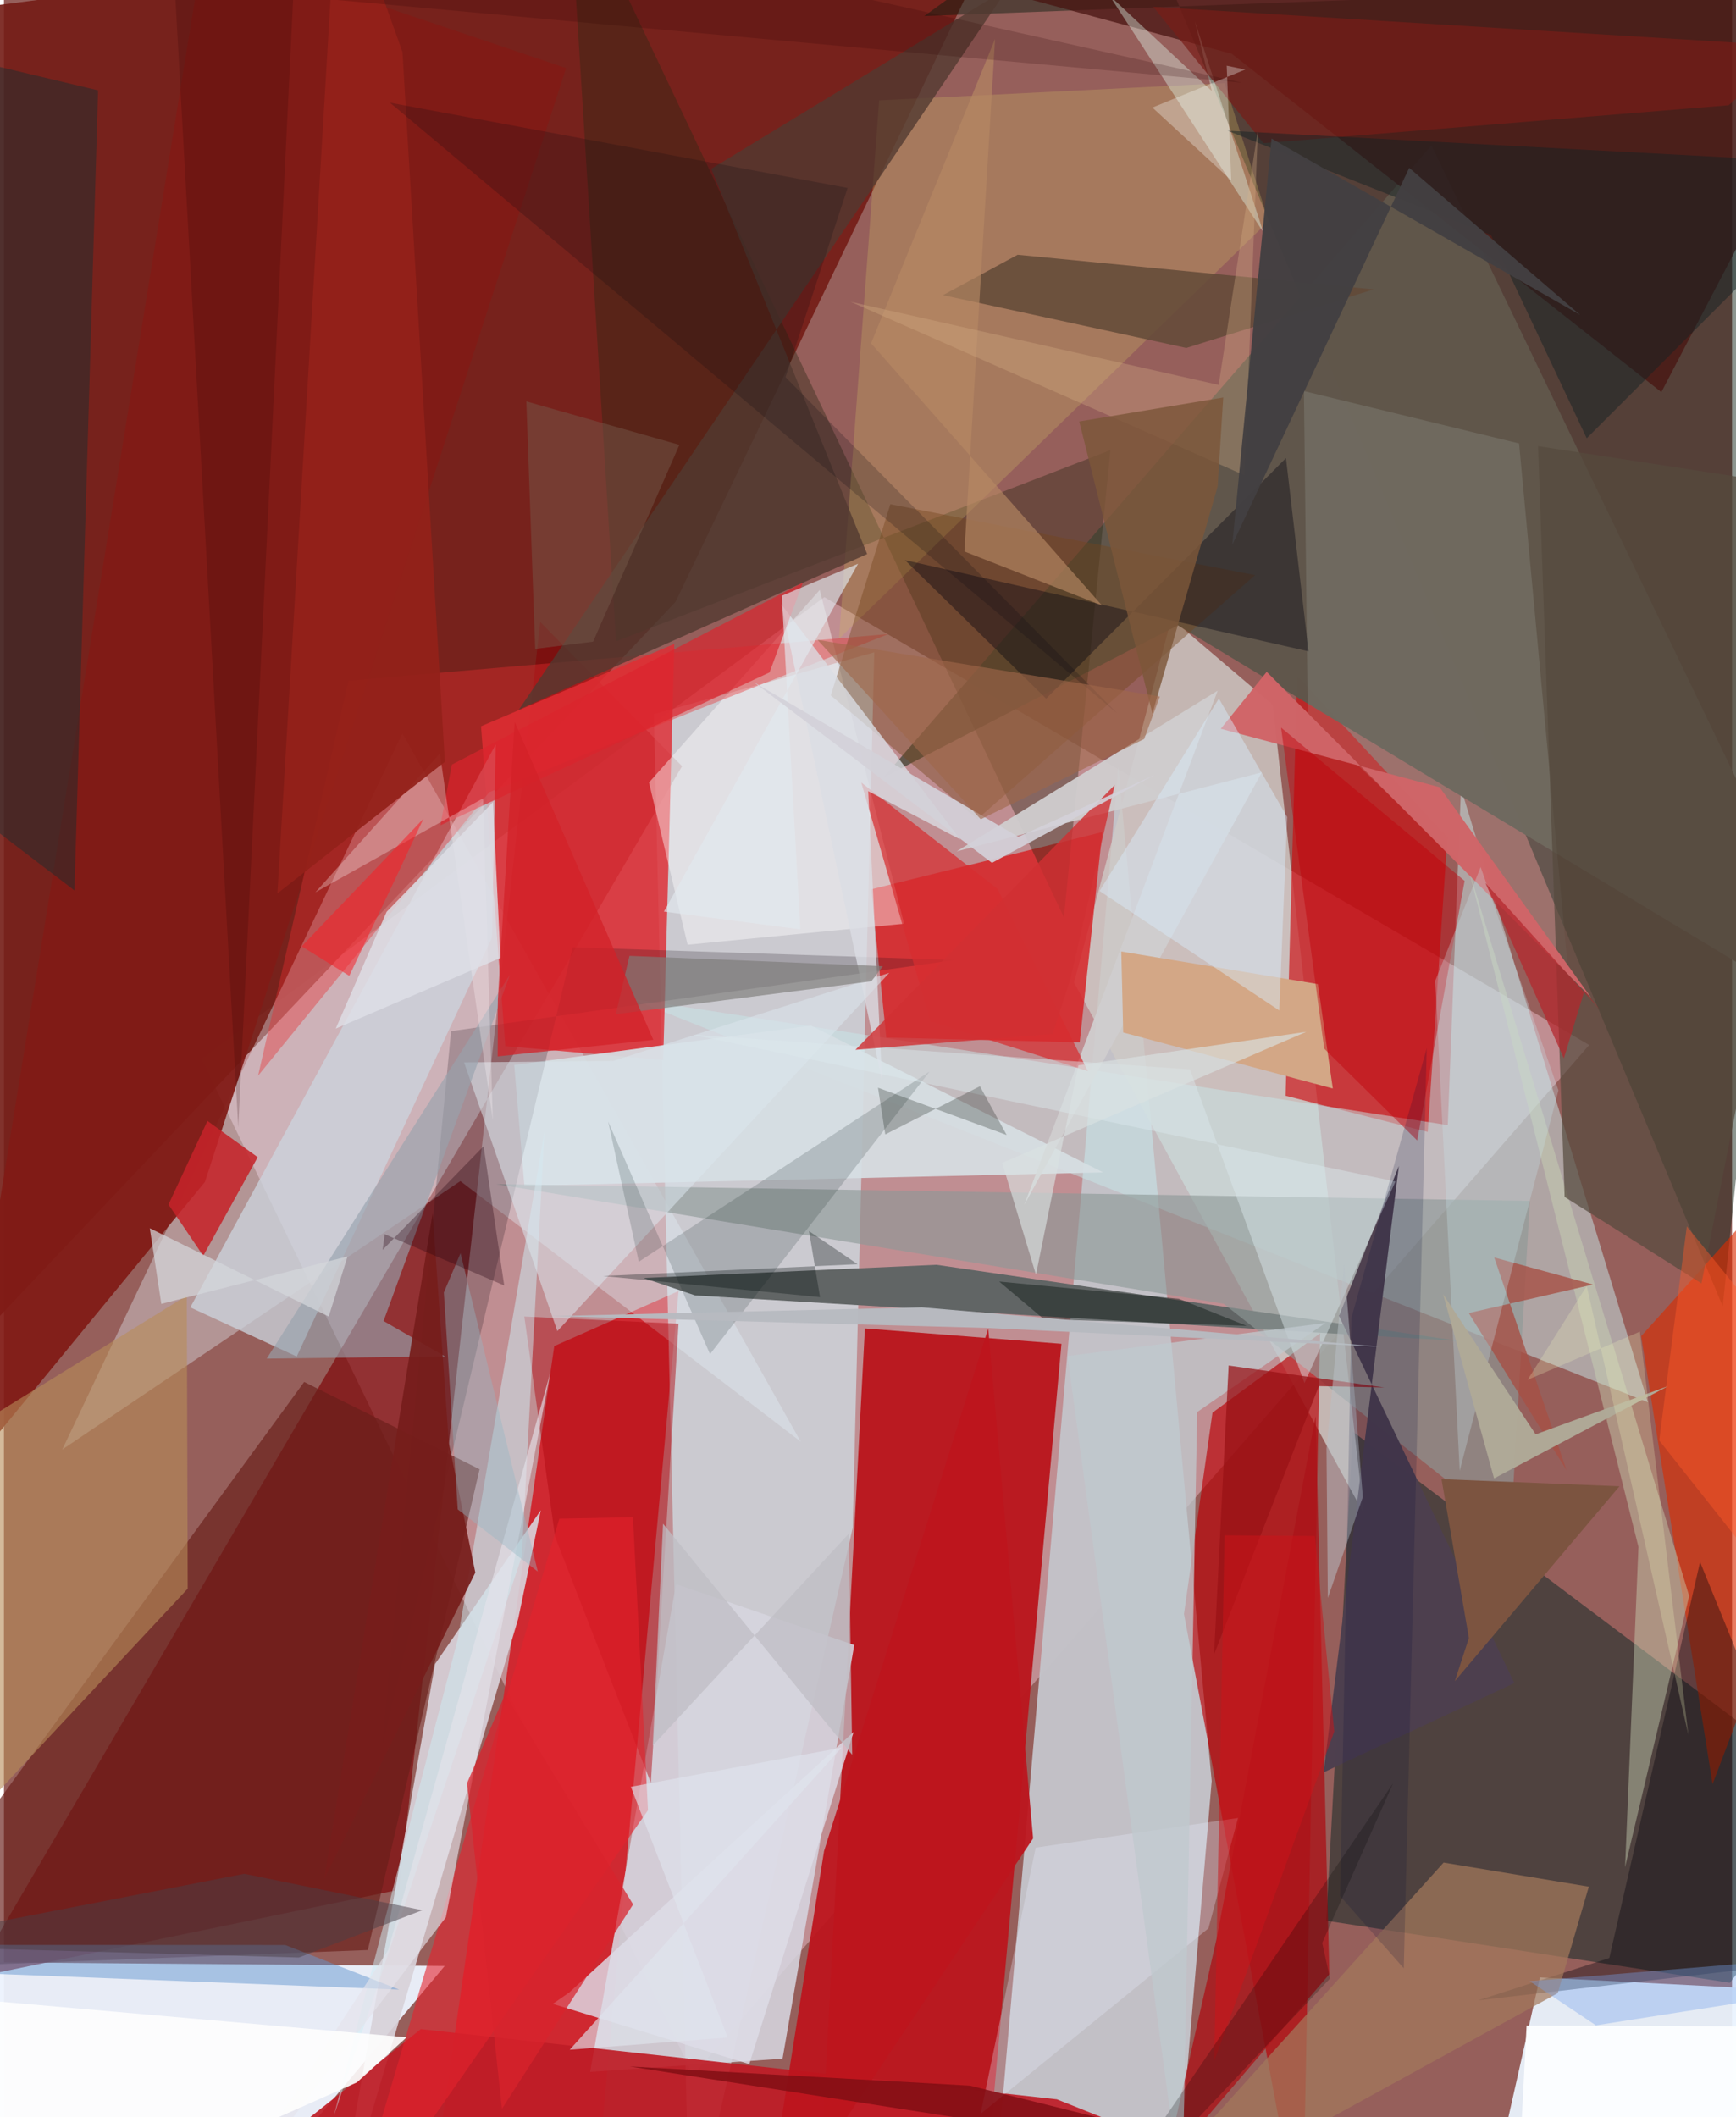 <svg xmlns="http://www.w3.org/2000/svg" width="228" height="278" viewBox="0 0 836 1024"><path fill="#965f5b" d="M0 0h836v1024H0z"/><path fill="#ecc2ce" fill-opacity=".482" d="M396.88 288.81l370.01 216.632-433.526 498.11L95.54 512.067z"/><path fill="#731c16" fill-opacity=".902" d="M-62 699.888l386.886-408.782L494.32-62-53.47 9.021z"/><path fill="#ecf2fc" fill-opacity=".957" d="M213.213 950.877L100.013 1086H-62l31.853-137.083z"/><path fill="#ba181f" fill-opacity=".98" d="M511.585 649.956l-95.08-7.432L393.198 1086l80.466-14.06z"/><path fill="#c3c2c8" fill-opacity=".984" d="M565.24 1086l-87.306-10.693 61.169-704.384 45.166 490.507z"/><path fill="#0c1c0f" fill-opacity=".467" d="M445.222 7.772L541.397-62l290.1 693.84L898-9.292z"/><path fill="#7e0809" fill-opacity=".69" d="M259.428 300.871l68.625 69.705-342.896 585.93 206.088-42.526z"/><path fill="#cf2931" fill-opacity=".996" d="M326.366 624.442L284.192 1086h-80.881l62.908-434.95z"/><path fill="#e9f3fd" fill-opacity=".941" d="M743.043 956.407L898 964.406V1086H713.83z"/><path fill="#d3f8ff" fill-opacity=".569" d="M410.598 738.99L331.804 1086l-17.386-740.573 106.617-29.93z"/><path fill="#032322" fill-opacity=".478" d="M834.944 959.003L898 877.117 652.515 692.43l-12.817 236.567z"/><path fill="#e3eff6" fill-opacity=".373" d="M192.748 354.688l192.703 342.587-164.656-126.022L28.2 701.104z"/><path fill="#cec9c5" fill-opacity=".816" d="M517.658 475.21l47.135-176.023 49 41.67 44.007 391.09z"/><path fill="#cc080b" fill-opacity=".635" d="M620.024 529.976l5.618-203.068 72.622 78.221-9.48 142.34z"/><path fill="#c6e5e7" fill-opacity=".51" d="M698.465 544.159l6.4-162.948 90.45 297.019-492.312-195.302z"/><path fill="#d62225" fill-opacity=".839" d="M520.42 504.146l-93.576-2.288-7.293-71.728 111.821-27.698z"/><path fill="#d9d2da" fill-opacity=".918" d="M208.54 804.842l51.164-74.374-10.904 52.389L158.897 1086z"/><path fill="#b90006" fill-opacity=".659" d="M628.184 1086l-57.319-305.354 13.784-97.392 52.05-38.35z"/><path fill="#d6d5df" fill-opacity=".878" d="M376.653 995.723l34.705-200.067-86.229-29.483-41.546 235.935z"/><path fill="#de2e35" fill-opacity=".831" d="M242.548 505.987l-11.756-154.71 93.512-39.838-5.375 201.278z"/><path fill="#616565" d="M309.427 618.114l141.696-6.384 253.118 36.898-369.895-22.093z"/><path fill="#60564b" fill-opacity=".992" d="M425.45 376.052l142.449-73.605L898 501.417 690.585 70.36z"/><path fill="#be1d26" fill-opacity=".918" d="M509.351 1015.357l176.9 70.643-578.379-29.98 93.812-74.61z"/><path fill="#2c2814" fill-opacity=".384" d="M296.1 310.194l239.19-92.49-22.503 225.992L272.927-62z"/><path fill="#cbd4de" fill-opacity=".757" d="M90.15 632.343l51.48 23.762 94.493-202.715 1.773-93.311z"/><path fill="#481311" fill-opacity=".741" d="M594.045 26.042l207.758 163.605L898 5.504l-587.927-56z"/><path fill="#811b16" fill-opacity=".933" d="M96.61-26.187L-24.544 719.874 97.236 571.65 271.958 32.924z"/><path fill="#6a1e1a" fill-opacity=".667" d="M-62 952.301l207.24-283.909 84.852 42.233-54.06 232.538z"/><path fill="#d6dee3" fill-opacity=".929" d="M531.764 567.044l-279.987 6.484-4.937-58.448 143.555-19.02z"/><path fill="#d92c00" fill-opacity=".62" d="M792.05 646.253l34.52 216.627L898 674.698l-27.798-115.48z"/><path fill="#8d9897" fill-opacity=".624" d="M738.195 580.842l-500.14-8.134L590.072 630.6 728.92 740.42z"/><path fill="#cdb763" fill-opacity=".298" d="M590.525 40.213l21.285 66.745-207.844 202.007L423.4 48.545z"/><path fill="#fff" fill-opacity=".416" d="M394.666 285.32l40.786 161.443-104.723 10.182-18.68-78.468z"/><path fill="#e82d2f" fill-opacity=".388" d="M166.598 329.204l-43.653 191.06 111.829-137.1 193.077-76.496z"/><path fill="#aa141a" fill-opacity=".804" d="M561.895 1047.313l24.901-110.394 47.757-251.986 6.63 269.927z"/><path fill="#142d30" fill-opacity=".443" d="M-62 357.338l28.9-332.373 78.64 18.732-11.433 386.977z"/><path fill="#130e15" fill-opacity=".212" d="M216.304 498.727l243.708-34.404-184.878-6.159-92.193 386.41z"/><path fill="#624a38" fill-opacity=".847" d="M454.3 142.74l117.693 25.554 90.666-28.334-172.27-16.738z"/><path fill="#74451e" fill-opacity=".424" d="M470.91 396.145l-70.917-59.778 28.81-92.498 176.436 34.302z"/><path fill="#4d3f4e" fill-opacity=".984" d="M645.872 636.445l84.798 177.601-92.26 43.171 36.406-293.273z"/><path fill="#c8dcd4" fill-opacity=".149" d="M756.38 466.169L732.972 214.49l-104.089-25.347 1.89 158.062z"/><path fill="#b00911" fill-opacity=".482" d="M326.345 640.23l-74.62-3.474 14.888 106.52 46.347 119.035z"/><path fill="#020009" fill-opacity=".357" d="M713.159 967.497l63.458-20.465 43.905-191.568L898 946.053z"/><path fill="#cad6b6" fill-opacity=".435" d="M815.258 771.9L784.25 903.086l6.477-154.914-82.264-328.26z"/><path fill="#cfcdce" fill-opacity=".949" d="M587.169 334.052L460.916 411.77l147.614-38.219-114.956 209.24z"/><path fill="#523a31" fill-opacity=".788" d="M485.736-5.765L342.177 81.648l75.415 186.32-168.456 75.223z"/><path fill="#a2785b" fill-opacity=".714" d="M696.464 900.85L529.496 1086l222.166-121.979 15.057-51.515z"/><path fill="#d3a786" d="M635.65 475.972l7.215 50.494-101.41-27.076-.916-39.166z"/><path fill="#ceebf4" fill-opacity=".51" d="M219.472 793.135l41.996-245.663-10.984 205.4-90.881 270.45z"/><path fill="#bd151d" fill-opacity=".937" d="M476.154 642.575L396.74 895.3 366.473 1086l131.398-196.823z"/><path fill="#b78d59" fill-opacity=".6" d="M-62 929.95L88.895 768.378l-.439-141.75L-62 719.638z"/><path fill="#dddce7" fill-opacity=".816" d="M273.49 963.685l-8 5.52 95.072 29.155 50.503-160.69z"/><path fill="#030511" fill-opacity=".388" d="M504.187 337.907l-68.282-67.002 195.22 44.136L620.2 221.57z"/><path fill="#554a3d" fill-opacity=".706" d="M821.205 620.743l-66.201-41.834-12.838-363.132 154.501 23.724z"/><path fill="#6295cf" fill-opacity=".482" d="M136.082 940.734L-62 940.662v11.754l253.209 9.884z"/><path fill="#c52329" fill-opacity=".863" d="M96.411 607.42l26.344-47.729-24.308-17.538-18.86 40.419z"/><path fill="#dae6ed" fill-opacity=".549" d="M428.298 470.53l-133.62 42.608-72.08.71 45.115 129.962z"/><path fill="#e3fff2" fill-opacity=".376" d="M534.754-2.225l74.532 114.634-33.08-101.917 8.144 33.555z"/><path fill="#d72d30" fill-opacity=".722" d="M480.657 429.94l-65.907-51.466 33.45 115.513 76.172 24.084z"/><path fill="#98a2ad" fill-opacity=".635" d="M183.647 638.92l29.693 17.11-86.223 1.088 117.696-185.77z"/><path fill="#dbdee4" fill-opacity=".78" d="M376.041 292.248l48.77 230.672-6.724-140.259 44.563 23.388z"/><path fill="#781d17" fill-opacity=".702" d="M556.016 3.306l310.693 19.1-32.357 28.5-225.04 18.347z"/><path fill="#132223" fill-opacity=".486" d="M898 79.542L591.886 63.225l127.473 50.422 46.337 98.341z"/><path fill="#d06568" fill-opacity=".973" d="M767.872 482.565L610.887 324.939l-22.228 27.544 105.875 28.263z"/><path fill="#001614" fill-opacity=".161" d="M447.794 518.266l-140.68 92.005-14.834-67.823 49.294 112.503z"/><path fill="#dce8ed" fill-opacity=".451" d="M673.157 571.44l-340.061-71.007 240.667 16.79 55.388 151.73z"/><path fill="#a65045" fill-opacity=".8" d="M708.628 635.085l47.328 76.066-35.002-102.953 47.79 13.072z"/><path fill="#eaedfd" fill-opacity=".302" d="M472.49 1022.383l110.204-89.71 14.323-53.375-97.894 14.333z"/><path fill="#7c5440" d="M708.701 792.25l-13.25-76.845 86.092 3.455-79.651 94.255z"/><path fill="#e4232c" fill-opacity=".596" d="M268.675 734.54L164.519 1086 311.56 875.564l-7.273-141.73z"/><path fill="#d8ecfa" fill-opacity=".463" d="M616.963 488.725L530.02 430.94l57.727-93.082 33.03 57.3z"/><path fill="#db242d" fill-opacity=".675" d="M370.36 325.23l-159.21 73.93 5.546-29.355 169.833-88.032z"/><path fill="#761d1b" fill-opacity=".929" d="M215.233 697.96l-7.843-111.2-52.49 322.226 73.129-148.394z"/><path fill="#b78863" fill-opacity=".647" d="M531.187 292.846L419.471 166.063l60.003-147.25-14.818 247.914z"/><path fill="#d8b38a" fill-opacity=".31" d="M600.175 229.891l6.435-166.984-18.97 123.257-178.002-40.187z"/><path fill="#fdf3f6" fill-opacity=".302" d="M236.495 541.83l-25.59-177.394-60.25 67.15 81.11-45.44z"/><path fill="#75594a" fill-opacity=".478" d="M326.752 215.163l-74.038-21.022L257 313.851l28.016-3.496z"/><path fill="#942119" fill-opacity=".922" d="M132.283 432.13l81.016-63.662-20.505-343.304L161.634-62z"/><path fill="#c0020a" fill-opacity=".443" d="M706.631 426.043l-22.95 125.562-44.968-44.405-20.883-155.284z"/><path fill="#c0c9ce" fill-opacity=".757" d="M514.538 655.873l55.48 408.85 7.24-381.754 62.012-43.1z"/><path fill="#e2e9ef" fill-opacity=".647" d="M385.249 449.497l-8.961-161.344 36.924-15.513-93.943 168.262z"/><path fill="#434042" fill-opacity=".961" d="M762.43 152.261L613.217 67.019l-18.983 196.456L679.82 81.178z"/><path fill="#e5e3ea" fill-opacity=".635" d="M213.787 927.34l50.47-263.239-78.404 279.142L92.555 1086z"/><path fill="#fdfdfd" fill-opacity=".902" d="M194.794 985.378l-24.04 21.808L-6.83 1086l-13.576-119.491z"/><path fill="#c6e3ea" fill-opacity=".302" d="M704.246 711.395l47.776-184.057-37.635-107.982L692.4 474.36z"/><path fill="#800e14" fill-opacity=".831" d="M467.4 1008.76l-164.664-9.288 177.42 27.74L778.12 1086z"/><path fill="#991115" fill-opacity=".729" d="M667.813 671.072l-75.344-10.623-7.055 139.748 50.699-129.787z"/><path fill="#7c573a" fill-opacity=".824" d="M555.593 345.15l31.55-109.854 2.711-43.057-69.662 11.615z"/><path fill="#d13032" fill-opacity=".8" d="M411.918 507.756l125.45-128.11-21.381 93.652-8.64 26.791z"/><path fill="#070511" fill-opacity=".2" d="M186.751 49.676l351.746 295.296-160.386-162.564 30.017-91.506z"/><path fill="#afa997" fill-opacity=".996" d="M740.992 693.75l-44.79-67.82 24.67 89.116 84.276-44.678z"/><path fill="#2a0500" fill-opacity=".192" d="M82.576-7.186L599.12 40.01 142.885-62 113.35 545.236z"/><path fill="#7d7b78" fill-opacity=".651" d="M419.606 474.619l5.583-7.288-122.596-5.019-6.59 28.224z"/><path fill="#dee0e7" fill-opacity=".808" d="M160.504 497.5l79.707-34.187-3.666-75.33-51.426 53.039z"/><path fill="#0b1512" fill-opacity=".431" d="M503.085 638.052l-21.628-18.214 86.868 8.31 32.863 13.115z"/><path fill="#b8bbc1" fill-opacity=".969" d="M444.098 632.31l221.932 19.047-191.166-9.1-209.952-5.702z"/><path fill="#b8bfc6" fill-opacity=".522" d="M640.452 772.893l16.93-48.836-9.043-113.065-8.521 89.647z"/><path fill="#95b8c6" fill-opacity=".392" d="M258.245 760.111l-38.72-30.06-6.718-104.91 8.062-19.04z"/><path fill="#d9e2e1" fill-opacity=".643" d="M482.917 562.451l16.337 54.085 20.507-101.273 110.281-16.214z"/><path fill="#d4d6db" fill-opacity=".722" d="M166.214 607.702l-90.092 22.94-5.57-36.587 86.558 42.721z"/><path fill="#000b35" fill-opacity=".173" d="M677.187 951.99l11.115-445.049-36.443 130.469-5.467 279.637z"/><path fill="#000b0b" fill-opacity=".306" d="M394.796 627.387l-104.888-10.232 123.05-5.705-23.5-16.003z"/><path fill="#f81f26" fill-opacity=".537" d="M144.022 457.735l23.052 14.235 22.833-48.138 13.021-27.841z"/><path fill="#d3d1d8" fill-opacity=".914" d="M477.966 417.333l-115.083-87.302 127.841 74.736 65.882-29.952z"/><path fill="#a0674a" fill-opacity=".616" d="M472.543 396.259l79.045-38.81 7.604-20.55-165.61-27.437z"/><path fill="#000902" fill-opacity=".239" d="M426.346 548.69l-3.51-22.603 62.25 22.871-12.931-23.579z"/><path fill="#d32127" fill-opacity=".745" d="M247.068 349.148l67.07 153.787-75.287 8.007.074-27.402z"/><path fill="#25000e" fill-opacity=".314" d="M183.208 604.52l.962-7.576 57.84 24.797-9.975-67.366z"/><path fill="#eef3bc" fill-opacity=".247" d="M814.861 839.07l-23.457-195.002-54.315 23.307 28.608-45.383z"/><path fill="#4a3d47" fill-opacity=".49" d="M202.382 923.893l-86.098-17.613L-62 940.985l204.663 5.804z"/><path fill="#78a5ed" fill-opacity=".373" d="M859.97 965.497L898 945.043l-159.865 13.185 32.003 21.357z"/><path fill="#bfbec5" fill-opacity=".753" d="M410.366 848.737l-91.515-111.77-5.006 107.35 94.856-102.527z"/><path fill="#b4272c" fill-opacity=".729" d="M764.6 479.24l-9.966 32.675-37.959-84.85 55.603 61.506z"/><path fill="#fbfdfe" fill-opacity=".957" d="M887.421 1067.859l-15.418-87.714-135.403-.403-4.958 96.44z"/><path fill="#e0e4ee" fill-opacity=".635" d="M303.273 864.218l101.946-18.943-131.527 146.123 76.443-5.918z"/><path fill="#cc141a" fill-opacity=".525" d="M585.497 996.914l5.012-254.332 43.639.337 9.428 94.521z"/><path fill="#fe5a28" fill-opacity=".424" d="M898 696.248V819.42l-97.23-122.703 13.35-103.556z"/><path fill="#f8fffc" fill-opacity=".314" d="M555.579 52.015l38.153 35.198-2.207-55.44 8.973 1.875z"/><path fill-opacity=".22" d="M641.496 956.945L519.475 1086l152.577-223.531-34.314 77.27z"/><path fill="#d9232c" fill-opacity=".733" d="M240.911 1019.96l63.45-98.858-61.941-101.609-18.403 42.971z"/></svg>